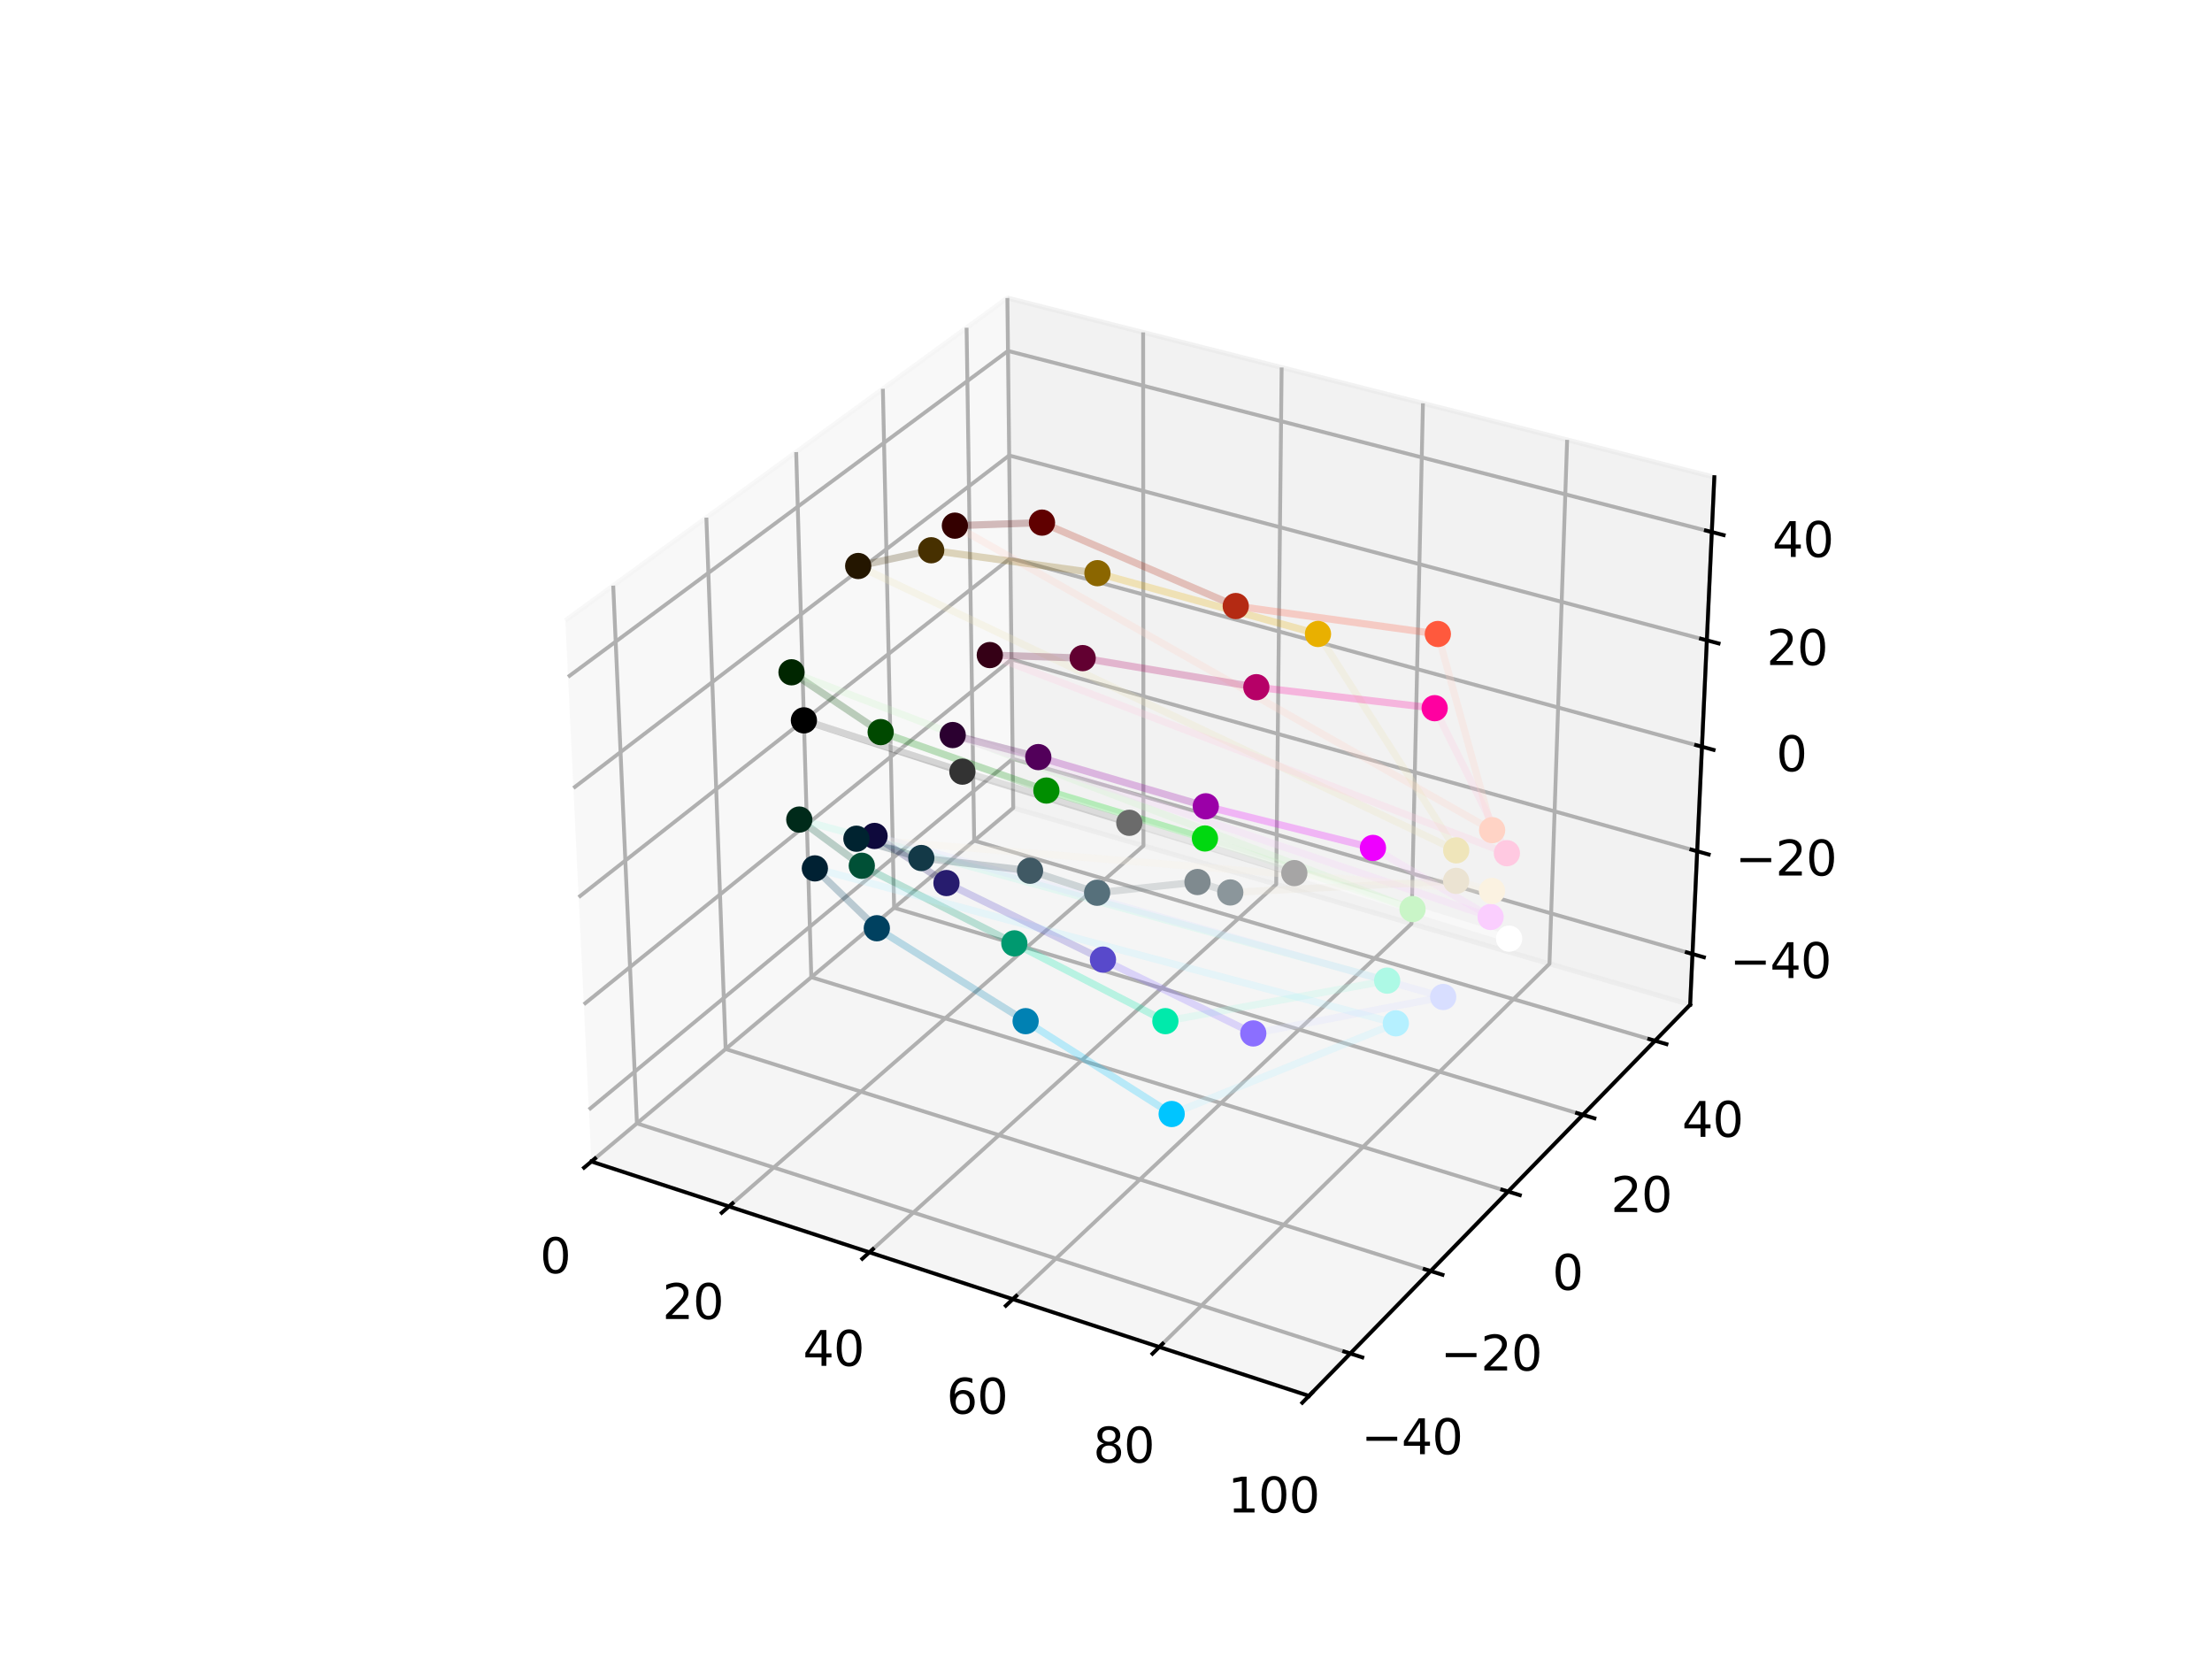 <?xml version="1.0" encoding="utf-8" standalone="no"?>
<!DOCTYPE svg PUBLIC "-//W3C//DTD SVG 1.1//EN"
  "http://www.w3.org/Graphics/SVG/1.1/DTD/svg11.dtd">
<svg xmlns:xlink="http://www.w3.org/1999/xlink" width="460.8pt" height="345.6pt" viewBox="0 0 460.8 345.6" xmlns="http://www.w3.org/2000/svg" version="1.1">
 <defs>
  <style type="text/css">*{stroke-linejoin: round; stroke-linecap: butt}</style>
 </defs>
 <g id="figure_1">
  <g id="patch_1">
   <path d="M 0 345.6 
L 460.8 345.6 
L 460.8 0 
L 0 0 
z
" style="fill: #ffffff"/>
  </g>
  <g id="patch_2">
   <path d="M 103.104 307.584 
L 369.216 307.584 
L 369.216 41.472 
L 103.104 41.472 
z
" style="fill: #ffffff"/>
  </g>
  <g id="pane3d_1">
   <g id="patch_3">
    <path d="M 123.197 241.969 
L 211.076 168.307 
L 209.855 62.074 
L 117.77 129.273 
" style="fill: #f2f2f2; opacity: 0.5; stroke: #f2f2f2; stroke-linejoin: miter"/>
   </g>
  </g>
  <g id="pane3d_2">
   <g id="patch_4">
    <path d="M 211.076 168.307 
L 352.09 209.295 
L 357.123 99.402 
L 209.855 62.074 
" style="fill: #e6e6e6; opacity: 0.5; stroke: #e6e6e6; stroke-linejoin: miter"/>
   </g>
  </g>
  <g id="pane3d_3">
   <g id="patch_5">
    <path d="M 123.197 241.969 
L 272.679 290.79 
L 352.09 209.295 
L 211.076 168.307 
" style="fill: #ececec; opacity: 0.5; stroke: #ececec; stroke-linejoin: miter"/>
   </g>
  </g>
  <g id="grid3d_1">
   <g id="Line3DCollection_1">
    <path d="M 123.197 241.969 
L 211.076 168.307 
L 209.855 62.074 
" style="fill: none; stroke: #b0b0b0; stroke-width: 0.8"/>
    <path d="M 151.852 251.328 
L 238.205 176.193 
L 238.138 69.243 
" style="fill: none; stroke: #b0b0b0; stroke-width: 0.8"/>
    <path d="M 181.108 260.883 
L 265.855 184.229 
L 266.989 76.556 
" style="fill: none; stroke: #b0b0b0; stroke-width: 0.8"/>
    <path d="M 210.985 270.641 
L 294.042 192.422 
L 296.424 84.017 
" style="fill: none; stroke: #b0b0b0; stroke-width: 0.8"/>
    <path d="M 241.502 280.607 
L 322.781 200.776 
L 326.463 91.631 
" style="fill: none; stroke: #b0b0b0; stroke-width: 0.8"/>
    <path d="M 272.679 290.79 
L 352.09 209.295 
L 357.123 99.402 
" style="fill: none; stroke: #b0b0b0; stroke-width: 0.8"/>
   </g>
  </g>
  <g id="grid3d_2">
   <g id="Line3DCollection_2">
    <path d="M 127.743 121.995 
L 132.683 234.018 
L 281.285 281.959 
" style="fill: none; stroke: #b0b0b0; stroke-width: 0.8"/>
    <path d="M 147.147 107.835 
L 151.16 218.53 
L 298.024 264.78 
" style="fill: none; stroke: #b0b0b0; stroke-width: 0.8"/>
    <path d="M 165.861 94.179 
L 169.008 203.57 
L 314.164 248.217 
" style="fill: none; stroke: #b0b0b0; stroke-width: 0.8"/>
    <path d="M 183.92 81 
L 186.258 189.11 
L 329.735 232.237 
" style="fill: none; stroke: #b0b0b0; stroke-width: 0.8"/>
    <path d="M 201.358 68.274 
L 202.94 175.128 
L 344.767 216.81 
" style="fill: none; stroke: #b0b0b0; stroke-width: 0.8"/>
   </g>
  </g>
  <g id="grid3d_3">
   <g id="Line3DCollection_3">
    <path d="M 352.574 198.731 
L 210.959 158.076 
L 122.676 231.153 
" style="fill: none; stroke: #b0b0b0; stroke-width: 0.8"/>
    <path d="M 353.554 177.329 
L 210.72 137.36 
L 121.621 209.228 
" style="fill: none; stroke: #b0b0b0; stroke-width: 0.8"/>
    <path d="M 354.551 155.552 
L 210.478 116.298 
L 120.545 186.903 
" style="fill: none; stroke: #b0b0b0; stroke-width: 0.8"/>
    <path d="M 355.566 133.39 
L 210.232 94.882 
L 119.451 164.169 
" style="fill: none; stroke: #b0b0b0; stroke-width: 0.8"/>
    <path d="M 356.599 110.833 
L 209.981 73.103 
L 118.336 141.013 
" style="fill: none; stroke: #b0b0b0; stroke-width: 0.8"/>
   </g>
  </g>
  <g id="axis3d_1">
   <g id="line2d_1">
    <path d="M 123.197 241.969 
L 272.679 290.79 
" style="fill: none; stroke: #000000; stroke-width: 0.8; stroke-linecap: square"/>
   </g>
   <g id="xtick_1">
    <g id="line2d_2">
     <path d="M 123.962 241.328 
L 121.664 243.255 
" style="fill: none; stroke: #000000; stroke-width: 0.8; stroke-linecap: square"/>
    </g>
    <g id="text_1">
     <!-- 0 -->
     <g transform="translate(112.478 265.216) scale(0.1 -0.1)">
      <defs>
       <path id="DejaVuSans-30" d="M 2034 4250 
Q 1547 4250 1301 3770 
Q 1056 3291 1056 2328 
Q 1056 1369 1301 889 
Q 1547 409 2034 409 
Q 2525 409 2770 889 
Q 3016 1369 3016 2328 
Q 3016 3291 2770 3770 
Q 2525 4250 2034 4250 
z
M 2034 4750 
Q 2819 4750 3233 4129 
Q 3647 3509 3647 2328 
Q 3647 1150 3233 529 
Q 2819 -91 2034 -91 
Q 1250 -91 836 529 
Q 422 1150 422 2328 
Q 422 3509 836 4129 
Q 1250 4750 2034 4750 
z
" transform="scale(0.016)"/>
      </defs>
      <use xlink:href="#DejaVuSans-30"/>
     </g>
    </g>
   </g>
   <g id="xtick_2">
    <g id="line2d_3">
     <path d="M 152.605 250.673 
L 150.344 252.64 
" style="fill: none; stroke: #000000; stroke-width: 0.8; stroke-linecap: square"/>
    </g>
    <g id="text_2">
     <!-- 20 -->
     <g transform="translate(137.981 274.773) scale(0.1 -0.1)">
      <defs>
       <path id="DejaVuSans-32" d="M 1228 531 
L 3431 531 
L 3431 0 
L 469 0 
L 469 531 
Q 828 903 1448 1529 
Q 2069 2156 2228 2338 
Q 2531 2678 2651 2914 
Q 2772 3150 2772 3378 
Q 2772 3750 2511 3984 
Q 2250 4219 1831 4219 
Q 1534 4219 1204 4116 
Q 875 4013 500 3803 
L 500 4441 
Q 881 4594 1212 4672 
Q 1544 4750 1819 4750 
Q 2544 4750 2975 4387 
Q 3406 4025 3406 3419 
Q 3406 3131 3298 2873 
Q 3191 2616 2906 2266 
Q 2828 2175 2409 1742 
Q 1991 1309 1228 531 
z
" transform="scale(0.016)"/>
      </defs>
      <use xlink:href="#DejaVuSans-32"/>
      <use xlink:href="#DejaVuSans-30" x="63.623"/>
     </g>
    </g>
   </g>
   <g id="xtick_3">
    <g id="line2d_4">
     <path d="M 181.847 260.215 
L 179.627 262.223 
" style="fill: none; stroke: #000000; stroke-width: 0.8; stroke-linecap: square"/>
    </g>
    <g id="text_3">
     <!-- 40 -->
     <g transform="translate(167.268 284.531) scale(0.1 -0.1)">
      <defs>
       <path id="DejaVuSans-34" d="M 2419 4116 
L 825 1625 
L 2419 1625 
L 2419 4116 
z
M 2253 4666 
L 3047 4666 
L 3047 1625 
L 3713 1625 
L 3713 1100 
L 3047 1100 
L 3047 0 
L 2419 0 
L 2419 1100 
L 313 1100 
L 313 1709 
L 2253 4666 
z
" transform="scale(0.016)"/>
      </defs>
      <use xlink:href="#DejaVuSans-34"/>
      <use xlink:href="#DejaVuSans-30" x="63.623"/>
     </g>
    </g>
   </g>
   <g id="xtick_4">
    <g id="line2d_5">
     <path d="M 211.71 269.958 
L 209.532 272.009 
" style="fill: none; stroke: #000000; stroke-width: 0.8; stroke-linecap: square"/>
    </g>
    <g id="text_4">
     <!-- 60 -->
     <g transform="translate(197.179 294.497) scale(0.1 -0.1)">
      <defs>
       <path id="DejaVuSans-36" d="M 2113 2584 
Q 1688 2584 1439 2293 
Q 1191 2003 1191 1497 
Q 1191 994 1439 701 
Q 1688 409 2113 409 
Q 2538 409 2786 701 
Q 3034 994 3034 1497 
Q 3034 2003 2786 2293 
Q 2538 2584 2113 2584 
z
M 3366 4563 
L 3366 3988 
Q 3128 4100 2886 4159 
Q 2644 4219 2406 4219 
Q 1781 4219 1451 3797 
Q 1122 3375 1075 2522 
Q 1259 2794 1537 2939 
Q 1816 3084 2150 3084 
Q 2853 3084 3261 2657 
Q 3669 2231 3669 1497 
Q 3669 778 3244 343 
Q 2819 -91 2113 -91 
Q 1303 -91 875 529 
Q 447 1150 447 2328 
Q 447 3434 972 4092 
Q 1497 4750 2381 4750 
Q 2619 4750 2861 4703 
Q 3103 4656 3366 4563 
z
" transform="scale(0.016)"/>
      </defs>
      <use xlink:href="#DejaVuSans-36"/>
      <use xlink:href="#DejaVuSans-30" x="63.623"/>
     </g>
    </g>
   </g>
   <g id="xtick_5">
    <g id="line2d_6">
     <path d="M 242.212 279.91 
L 240.078 282.005 
" style="fill: none; stroke: #000000; stroke-width: 0.8; stroke-linecap: square"/>
    </g>
    <g id="text_5">
     <!-- 80 -->
     <g transform="translate(227.734 304.677) scale(0.1 -0.1)">
      <defs>
       <path id="DejaVuSans-38" d="M 2034 2216 
Q 1584 2216 1326 1975 
Q 1069 1734 1069 1313 
Q 1069 891 1326 650 
Q 1584 409 2034 409 
Q 2484 409 2743 651 
Q 3003 894 3003 1313 
Q 3003 1734 2745 1975 
Q 2488 2216 2034 2216 
z
M 1403 2484 
Q 997 2584 770 2862 
Q 544 3141 544 3541 
Q 544 4100 942 4425 
Q 1341 4750 2034 4750 
Q 2731 4750 3128 4425 
Q 3525 4100 3525 3541 
Q 3525 3141 3298 2862 
Q 3072 2584 2669 2484 
Q 3125 2378 3379 2068 
Q 3634 1759 3634 1313 
Q 3634 634 3220 271 
Q 2806 -91 2034 -91 
Q 1263 -91 848 271 
Q 434 634 434 1313 
Q 434 1759 690 2068 
Q 947 2378 1403 2484 
z
M 1172 3481 
Q 1172 3119 1398 2916 
Q 1625 2713 2034 2713 
Q 2441 2713 2670 2916 
Q 2900 3119 2900 3481 
Q 2900 3844 2670 4047 
Q 2441 4250 2034 4250 
Q 1625 4250 1398 4047 
Q 1172 3844 1172 3481 
z
" transform="scale(0.016)"/>
      </defs>
      <use xlink:href="#DejaVuSans-38"/>
      <use xlink:href="#DejaVuSans-30" x="63.623"/>
     </g>
    </g>
   </g>
   <g id="xtick_6">
    <g id="line2d_7">
     <path d="M 273.374 290.078 
L 271.287 292.218 
" style="fill: none; stroke: #000000; stroke-width: 0.8; stroke-linecap: square"/>
    </g>
    <g id="text_6">
     <!-- 100 -->
     <g transform="translate(255.772 315.078) scale(0.1 -0.1)">
      <defs>
       <path id="DejaVuSans-31" d="M 794 531 
L 1825 531 
L 1825 4091 
L 703 3866 
L 703 4441 
L 1819 4666 
L 2450 4666 
L 2450 531 
L 3481 531 
L 3481 0 
L 794 0 
L 794 531 
z
" transform="scale(0.016)"/>
      </defs>
      <use xlink:href="#DejaVuSans-31"/>
      <use xlink:href="#DejaVuSans-30" x="63.623"/>
      <use xlink:href="#DejaVuSans-30" x="127.246"/>
     </g>
    </g>
   </g>
  </g>
  <g id="axis3d_2">
   <g id="line2d_8">
    <path d="M 352.09 209.295 
L 272.679 290.79 
" style="fill: none; stroke: #000000; stroke-width: 0.8; stroke-linecap: square"/>
   </g>
   <g id="xtick_7">
    <g id="line2d_9">
     <path d="M 280.032 281.555 
L 283.792 282.768 
" style="fill: none; stroke: #000000; stroke-width: 0.8; stroke-linecap: square"/>
    </g>
    <g id="text_7">
     <!-- −40 -->
     <g transform="translate(283.571 302.933) scale(0.1 -0.1)">
      <defs>
       <path id="DejaVuSans-2212" d="M 678 2272 
L 4684 2272 
L 4684 1741 
L 678 1741 
L 678 2272 
z
" transform="scale(0.016)"/>
      </defs>
      <use xlink:href="#DejaVuSans-2212"/>
      <use xlink:href="#DejaVuSans-34" x="83.789"/>
      <use xlink:href="#DejaVuSans-30" x="147.412"/>
     </g>
    </g>
   </g>
   <g id="xtick_8">
    <g id="line2d_10">
     <path d="M 296.788 264.391 
L 300.5 265.56 
" style="fill: none; stroke: #000000; stroke-width: 0.8; stroke-linecap: square"/>
    </g>
    <g id="text_8">
     <!-- −20 -->
     <g transform="translate(300.086 285.5) scale(0.1 -0.1)">
      <use xlink:href="#DejaVuSans-2212"/>
      <use xlink:href="#DejaVuSans-32" x="83.789"/>
      <use xlink:href="#DejaVuSans-30" x="147.412"/>
     </g>
    </g>
   </g>
   <g id="xtick_9">
    <g id="line2d_11">
     <path d="M 312.943 247.842 
L 316.608 248.969 
" style="fill: none; stroke: #000000; stroke-width: 0.8; stroke-linecap: square"/>
    </g>
    <g id="text_9">
     <!-- 0 -->
     <g transform="translate(323.38 268.692) scale(0.1 -0.1)">
      <use xlink:href="#DejaVuSans-30"/>
     </g>
    </g>
   </g>
   <g id="xtick_10">
    <g id="line2d_12">
     <path d="M 328.529 231.875 
L 332.149 232.963 
" style="fill: none; stroke: #000000; stroke-width: 0.8; stroke-linecap: square"/>
    </g>
    <g id="text_10">
     <!-- 20 -->
     <g transform="translate(335.56 252.477) scale(0.1 -0.1)">
      <use xlink:href="#DejaVuSans-32"/>
      <use xlink:href="#DejaVuSans-30" x="63.623"/>
     </g>
    </g>
   </g>
   <g id="xtick_11">
    <g id="line2d_13">
     <path d="M 343.577 216.46 
L 347.152 217.511 
" style="fill: none; stroke: #000000; stroke-width: 0.8; stroke-linecap: square"/>
    </g>
    <g id="text_11">
     <!-- 40 -->
     <g transform="translate(350.39 236.822) scale(0.1 -0.1)">
      <use xlink:href="#DejaVuSans-34"/>
      <use xlink:href="#DejaVuSans-30" x="63.623"/>
     </g>
    </g>
   </g>
  </g>
  <g id="axis3d_3">
   <g id="line2d_14">
    <path d="M 352.09 209.295 
L 357.123 99.402 
" style="fill: none; stroke: #000000; stroke-width: 0.8; stroke-linecap: square"/>
   </g>
   <g id="xtick_12">
    <g id="line2d_15">
     <path d="M 351.385 198.39 
L 354.955 199.415 
" style="fill: none; stroke: #000000; stroke-width: 0.8; stroke-linecap: square"/>
    </g>
    <g id="text_12">
     <!-- −40 -->
     <g transform="translate(360.347 203.745) scale(0.1 -0.1)">
      <use xlink:href="#DejaVuSans-2212"/>
      <use xlink:href="#DejaVuSans-34" x="83.789"/>
      <use xlink:href="#DejaVuSans-30" x="147.412"/>
     </g>
    </g>
   </g>
   <g id="xtick_13">
    <g id="line2d_16">
     <path d="M 352.355 176.994 
L 355.956 178.001 
" style="fill: none; stroke: #000000; stroke-width: 0.8; stroke-linecap: square"/>
    </g>
    <g id="text_13">
     <!-- −20 -->
     <g transform="translate(361.483 182.386) scale(0.1 -0.1)">
      <use xlink:href="#DejaVuSans-2212"/>
      <use xlink:href="#DejaVuSans-32" x="83.789"/>
      <use xlink:href="#DejaVuSans-30" x="147.412"/>
     </g>
    </g>
   </g>
   <g id="xtick_14">
    <g id="line2d_17">
     <path d="M 353.341 155.222 
L 356.975 156.213 
" style="fill: none; stroke: #000000; stroke-width: 0.8; stroke-linecap: square"/>
    </g>
    <g id="text_14">
     <!-- 0 -->
     <g transform="translate(370.01 160.653) scale(0.1 -0.1)">
      <use xlink:href="#DejaVuSans-30"/>
     </g>
    </g>
   </g>
   <g id="xtick_15">
    <g id="line2d_18">
     <path d="M 354.345 133.066 
L 358.012 134.038 
" style="fill: none; stroke: #000000; stroke-width: 0.8; stroke-linecap: square"/>
    </g>
    <g id="text_15">
     <!-- 20 -->
     <g transform="translate(368.005 138.538) scale(0.1 -0.1)">
      <use xlink:href="#DejaVuSans-32"/>
      <use xlink:href="#DejaVuSans-30" x="63.623"/>
     </g>
    </g>
   </g>
   <g id="xtick_16">
    <g id="line2d_19">
     <path d="M 355.366 110.515 
L 359.068 111.468 
" style="fill: none; stroke: #000000; stroke-width: 0.8; stroke-linecap: square"/>
    </g>
    <g id="text_16">
     <!-- 40 -->
     <g transform="translate(369.202 116.029) scale(0.1 -0.1)">
      <use xlink:href="#DejaVuSans-34"/>
      <use xlink:href="#DejaVuSans-30" x="63.623"/>
     </g>
    </g>
   </g>
  </g>
  <g id="axes_1">
   <g id="line2d_20">
    <path d="M 198.921 109.503 
L 217.066 108.871 
" clip-path="url(#p4b7fff79dd)" style="fill: none; stroke: #600000; stroke-opacity: 0.25; stroke-width: 1.5; stroke-linecap: square"/>
   </g>
   <g id="line2d_21">
    <path d="M 217.066 108.871 
L 257.429 126.251 
" clip-path="url(#p4b7fff79dd)" style="fill: none; stroke: #b42a13; stroke-opacity: 0.25; stroke-width: 1.5; stroke-linecap: square"/>
   </g>
   <g id="line2d_22">
    <path d="M 257.429 126.251 
L 299.527 132.074 
" clip-path="url(#p4b7fff79dd)" style="fill: none; stroke: #ff593d; stroke-opacity: 0.25; stroke-width: 1.5; stroke-linecap: square"/>
   </g>
   <g id="line2d_23">
    <path d="M 299.527 132.074 
L 310.838 172.938 
" clip-path="url(#p4b7fff79dd)" style="fill: none; stroke: #ffd3c5; stroke-opacity: 0.25; stroke-width: 1.5; stroke-linecap: square"/>
   </g>
   <g id="line2d_24">
    <path d="M 310.838 172.938 
L 198.921 109.503 
" clip-path="url(#p4b7fff79dd)" style="fill: none; stroke: #ffd3c5; stroke-opacity: 0.25; stroke-width: 1.5; stroke-linecap: square"/>
   </g>
   <g id="line2d_25">
    <path d="M 178.778 117.909 
L 193.984 114.63 
" clip-path="url(#p4b7fff79dd)" style="fill: none; stroke: #473000; stroke-opacity: 0.25; stroke-width: 1.5; stroke-linecap: square"/>
   </g>
   <g id="line2d_26">
    <path d="M 193.984 114.63 
L 228.616 119.403 
" clip-path="url(#p4b7fff79dd)" style="fill: none; stroke: #8b6600; stroke-opacity: 0.25; stroke-width: 1.5; stroke-linecap: square"/>
   </g>
   <g id="line2d_27">
    <path d="M 228.616 119.403 
L 274.56 132.068 
" clip-path="url(#p4b7fff79dd)" style="fill: none; stroke: #e9b000; stroke-opacity: 0.25; stroke-width: 1.5; stroke-linecap: square"/>
   </g>
   <g id="line2d_28">
    <path d="M 274.56 132.068 
L 303.357 177.144 
" clip-path="url(#p4b7fff79dd)" style="fill: none; stroke: #efe5ba; stroke-opacity: 0.25; stroke-width: 1.5; stroke-linecap: square"/>
   </g>
   <g id="line2d_29">
    <path d="M 303.357 177.144 
L 178.778 117.909 
" clip-path="url(#p4b7fff79dd)" style="fill: none; stroke: #efe5ba; stroke-opacity: 0.25; stroke-width: 1.5; stroke-linecap: square"/>
   </g>
   <g id="line2d_30">
    <path d="M 164.886 140.05 
L 183.46 152.51 
" clip-path="url(#p4b7fff79dd)" style="fill: none; stroke: #004900; stroke-opacity: 0.25; stroke-width: 1.5; stroke-linecap: square"/>
   </g>
   <g id="line2d_31">
    <path d="M 183.46 152.51 
L 217.982 164.686 
" clip-path="url(#p4b7fff79dd)" style="fill: none; stroke: #008e00; stroke-opacity: 0.25; stroke-width: 1.5; stroke-linecap: square"/>
   </g>
   <g id="line2d_32">
    <path d="M 217.982 164.686 
L 251.012 174.669 
" clip-path="url(#p4b7fff79dd)" style="fill: none; stroke: #00d810; stroke-opacity: 0.25; stroke-width: 1.5; stroke-linecap: square"/>
   </g>
   <g id="line2d_33">
    <path d="M 251.012 174.669 
L 294.254 189.378 
" clip-path="url(#p4b7fff79dd)" style="fill: none; stroke: #c9f5c7; stroke-opacity: 0.25; stroke-width: 1.5; stroke-linecap: square"/>
   </g>
   <g id="line2d_34">
    <path d="M 294.254 189.378 
L 164.886 140.05 
" clip-path="url(#p4b7fff79dd)" style="fill: none; stroke: #c9f5c7; stroke-opacity: 0.25; stroke-width: 1.5; stroke-linecap: square"/>
   </g>
   <g id="line2d_35">
    <path d="M 166.507 170.732 
L 179.528 180.354 
" clip-path="url(#p4b7fff79dd)" style="fill: none; stroke: #005036; stroke-opacity: 0.25; stroke-width: 1.5; stroke-linecap: square"/>
   </g>
   <g id="line2d_36">
    <path d="M 179.528 180.354 
L 211.307 196.521 
" clip-path="url(#p4b7fff79dd)" style="fill: none; stroke: #00996f; stroke-opacity: 0.25; stroke-width: 1.5; stroke-linecap: square"/>
   </g>
   <g id="line2d_37">
    <path d="M 211.307 196.521 
L 242.768 212.726 
" clip-path="url(#p4b7fff79dd)" style="fill: none; stroke: #00eaab; stroke-opacity: 0.25; stroke-width: 1.5; stroke-linecap: square"/>
   </g>
   <g id="line2d_38">
    <path d="M 242.768 212.726 
L 288.969 204.284 
" clip-path="url(#p4b7fff79dd)" style="fill: none; stroke: #adf9e5; stroke-opacity: 0.25; stroke-width: 1.5; stroke-linecap: square"/>
   </g>
   <g id="line2d_39">
    <path d="M 288.969 204.284 
L 166.507 170.732 
" clip-path="url(#p4b7fff79dd)" style="fill: none; stroke: #adf9e5; stroke-opacity: 0.25; stroke-width: 1.5; stroke-linecap: square"/>
   </g>
   <g id="line2d_40">
    <path d="M 169.753 180.902 
L 182.66 193.369 
" clip-path="url(#p4b7fff79dd)" style="fill: none; stroke: #004160; stroke-opacity: 0.25; stroke-width: 1.5; stroke-linecap: square"/>
   </g>
   <g id="line2d_41">
    <path d="M 182.66 193.369 
L 213.657 212.727 
" clip-path="url(#p4b7fff79dd)" style="fill: none; stroke: #0081b3; stroke-opacity: 0.25; stroke-width: 1.5; stroke-linecap: square"/>
   </g>
   <g id="line2d_42">
    <path d="M 213.657 212.727 
L 244.08 232.071 
" clip-path="url(#p4b7fff79dd)" style="fill: none; stroke: #00c5ff; stroke-opacity: 0.25; stroke-width: 1.5; stroke-linecap: square"/>
   </g>
   <g id="line2d_43">
    <path d="M 244.08 232.071 
L 290.776 213.176 
" clip-path="url(#p4b7fff79dd)" style="fill: none; stroke: #b5f0ff; stroke-opacity: 0.25; stroke-width: 1.5; stroke-linecap: square"/>
   </g>
   <g id="line2d_44">
    <path d="M 290.776 213.176 
L 169.753 180.902 
" clip-path="url(#p4b7fff79dd)" style="fill: none; stroke: #b5f0ff; stroke-opacity: 0.25; stroke-width: 1.5; stroke-linecap: square"/>
   </g>
   <g id="line2d_45">
    <path d="M 182.184 174.142 
L 197.167 183.955 
" clip-path="url(#p4b7fff79dd)" style="fill: none; stroke: #271c6e; stroke-opacity: 0.25; stroke-width: 1.5; stroke-linecap: square"/>
   </g>
   <g id="line2d_46">
    <path d="M 197.167 183.955 
L 229.765 199.906 
" clip-path="url(#p4b7fff79dd)" style="fill: none; stroke: #5849cb; stroke-opacity: 0.25; stroke-width: 1.5; stroke-linecap: square"/>
   </g>
   <g id="line2d_47">
    <path d="M 229.765 199.906 
L 261.079 215.283 
" clip-path="url(#p4b7fff79dd)" style="fill: none; stroke: #8b6fff; stroke-opacity: 0.25; stroke-width: 1.5; stroke-linecap: square"/>
   </g>
   <g id="line2d_48">
    <path d="M 261.079 215.283 
L 300.643 207.689 
" clip-path="url(#p4b7fff79dd)" style="fill: none; stroke: #d8deff; stroke-opacity: 0.25; stroke-width: 1.5; stroke-linecap: square"/>
   </g>
   <g id="line2d_49">
    <path d="M 300.643 207.689 
L 182.184 174.142 
" clip-path="url(#p4b7fff79dd)" style="fill: none; stroke: #d8deff; stroke-opacity: 0.25; stroke-width: 1.5; stroke-linecap: square"/>
   </g>
   <g id="line2d_50">
    <path d="M 198.463 153.124 
L 216.296 157.717 
" clip-path="url(#p4b7fff79dd)" style="fill: none; stroke: #52005a; stroke-opacity: 0.25; stroke-width: 1.5; stroke-linecap: square"/>
   </g>
   <g id="line2d_51">
    <path d="M 216.296 157.717 
L 251.187 167.968 
" clip-path="url(#p4b7fff79dd)" style="fill: none; stroke: #9b00a8; stroke-opacity: 0.25; stroke-width: 1.5; stroke-linecap: square"/>
   </g>
   <g id="line2d_52">
    <path d="M 251.187 167.968 
L 286.01 176.636 
" clip-path="url(#p4b7fff79dd)" style="fill: none; stroke: #ee00ff; stroke-opacity: 0.25; stroke-width: 1.5; stroke-linecap: square"/>
   </g>
   <g id="line2d_53">
    <path d="M 286.01 176.636 
L 310.517 191.023 
" clip-path="url(#p4b7fff79dd)" style="fill: none; stroke: #facefe; stroke-opacity: 0.25; stroke-width: 1.5; stroke-linecap: square"/>
   </g>
   <g id="line2d_54">
    <path d="M 310.517 191.023 
L 198.463 153.124 
" clip-path="url(#p4b7fff79dd)" style="fill: none; stroke: #facefe; stroke-opacity: 0.25; stroke-width: 1.5; stroke-linecap: square"/>
   </g>
   <g id="line2d_55">
    <path d="M 206.195 136.464 
L 225.54 137.096 
" clip-path="url(#p4b7fff79dd)" style="fill: none; stroke: #620031; stroke-opacity: 0.25; stroke-width: 1.5; stroke-linecap: square"/>
   </g>
   <g id="line2d_56">
    <path d="M 225.54 137.096 
L 261.719 143.156 
" clip-path="url(#p4b7fff79dd)" style="fill: none; stroke: #b60067; stroke-opacity: 0.25; stroke-width: 1.5; stroke-linecap: square"/>
   </g>
   <g id="line2d_57">
    <path d="M 261.719 143.156 
L 298.865 147.529 
" clip-path="url(#p4b7fff79dd)" style="fill: none; stroke: #ff00a0; stroke-opacity: 0.25; stroke-width: 1.5; stroke-linecap: square"/>
   </g>
   <g id="line2d_58">
    <path d="M 298.865 147.529 
L 313.909 177.737 
" clip-path="url(#p4b7fff79dd)" style="fill: none; stroke: #ffc9e1; stroke-opacity: 0.25; stroke-width: 1.5; stroke-linecap: square"/>
   </g>
   <g id="line2d_59">
    <path d="M 313.909 177.737 
L 206.195 136.464 
" clip-path="url(#p4b7fff79dd)" style="fill: none; stroke: #ffc9e1; stroke-opacity: 0.25; stroke-width: 1.5; stroke-linecap: square"/>
   </g>
   <g id="line2d_60">
    <path d="M 178.41 174.721 
L 191.922 178.74 
" clip-path="url(#p4b7fff79dd)" style="fill: none; stroke: #133947; stroke-opacity: 0.25; stroke-width: 1.5; stroke-linecap: square"/>
   </g>
   <g id="line2d_61">
    <path d="M 191.922 178.74 
L 214.575 181.392 
" clip-path="url(#p4b7fff79dd)" style="fill: none; stroke: #405964; stroke-opacity: 0.25; stroke-width: 1.5; stroke-linecap: square"/>
   </g>
   <g id="line2d_62">
    <path d="M 214.575 181.392 
L 228.549 185.975 
" clip-path="url(#p4b7fff79dd)" style="fill: none; stroke: #56707b; stroke-opacity: 0.25; stroke-width: 1.5; stroke-linecap: square"/>
   </g>
   <g id="line2d_63">
    <path d="M 228.549 185.975 
L 249.458 183.743 
" clip-path="url(#p4b7fff79dd)" style="fill: none; stroke: #7f8a8f; stroke-opacity: 0.25; stroke-width: 1.5; stroke-linecap: square"/>
   </g>
   <g id="line2d_64">
    <path d="M 249.458 183.743 
L 256.289 185.916 
" clip-path="url(#p4b7fff79dd)" style="fill: none; stroke: #8b969b; stroke-opacity: 0.25; stroke-width: 1.5; stroke-linecap: square"/>
   </g>
   <g id="line2d_65">
    <path d="M 256.289 185.916 
L 303.34 183.502 
" clip-path="url(#p4b7fff79dd)" style="fill: none; stroke: #ebe3d2; stroke-opacity: 0.25; stroke-width: 1.5; stroke-linecap: square"/>
   </g>
   <g id="line2d_66">
    <path d="M 303.34 183.502 
L 310.809 185.597 
" clip-path="url(#p4b7fff79dd)" style="fill: none; stroke: #fbf2e1; stroke-opacity: 0.25; stroke-width: 1.5; stroke-linecap: square"/>
   </g>
   <g id="line2d_67">
    <path d="M 310.809 185.597 
L 178.41 174.721 
" clip-path="url(#p4b7fff79dd)" style="fill: none; stroke: #fbf2e1; stroke-opacity: 0.25; stroke-width: 1.5; stroke-linecap: square"/>
   </g>
   <g id="line2d_68">
    <path d="M 167.469 150.064 
L 200.485 160.746 
" clip-path="url(#p4b7fff79dd)" style="fill: none; stroke: #333333; stroke-opacity: 0.25; stroke-width: 1.5; stroke-linecap: square"/>
   </g>
   <g id="line2d_69">
    <path d="M 200.485 160.746 
L 235.256 171.405 
" clip-path="url(#p4b7fff79dd)" style="fill: none; stroke: #6b6b6b; stroke-opacity: 0.25; stroke-width: 1.5; stroke-linecap: square"/>
   </g>
   <g id="line2d_70">
    <path d="M 235.256 171.405 
L 269.629 181.883 
" clip-path="url(#p4b7fff79dd)" style="fill: none; stroke: #a6a5a5; stroke-opacity: 0.25; stroke-width: 1.5; stroke-linecap: square"/>
   </g>
   <g id="line2d_71">
    <path d="M 269.629 181.883 
L 314.377 195.541 
" clip-path="url(#p4b7fff79dd)" style="fill: none; stroke: #ffffff; stroke-opacity: 0.25; stroke-width: 1.5; stroke-linecap: square"/>
   </g>
   <g id="line2d_72">
    <path d="M 314.377 195.541 
L 167.469 150.064 
" clip-path="url(#p4b7fff79dd)" style="fill: none; stroke: #ffffff; stroke-opacity: 0.25; stroke-width: 1.5; stroke-linecap: square"/>
   </g>
   <g id="Path3DCollection_1">
    <defs>
     <path id="C0_0_6e9176ac80" d="M 0 2.236 
C 0.593 2.236 1.162 2 1.581 1.581 
C 2 1.162 2.236 0.593 2.236 -0 
C 2.236 -0.593 2 -1.162 1.581 -1.581 
C 1.162 -2 0.593 -2.236 0 -2.236 
C -0.593 -2.236 -1.162 -2 -1.581 -1.581 
C -2 -1.162 -2.236 -0.593 -2.236 0 
C -2.236 0.593 -2 1.162 -1.581 1.581 
C -1.162 2 -0.593 2.236 0 2.236 
z
"/>
    </defs>
    <g clip-path="url(#p4b7fff79dd)">
     <use xlink:href="#C0_0_6e9176ac80" x="216.296" y="157.717" style="fill: #52005a; stroke: #52005a"/>
    </g>
    <g clip-path="url(#p4b7fff79dd)">
     <use xlink:href="#C0_0_6e9176ac80" x="198.463" y="153.124" style="fill: #2b0030; stroke: #2b0030"/>
    </g>
    <g clip-path="url(#p4b7fff79dd)">
     <use xlink:href="#C0_0_6e9176ac80" x="251.187" y="167.968" style="fill: #9b00a8; stroke: #9b00a8"/>
    </g>
    <g clip-path="url(#p4b7fff79dd)">
     <use xlink:href="#C0_0_6e9176ac80" x="286.01" y="176.636" style="fill: #ee00ff; stroke: #ee00ff"/>
    </g>
    <g clip-path="url(#p4b7fff79dd)">
     <use xlink:href="#C0_0_6e9176ac80" x="310.517" y="191.023" style="fill: #facefe; stroke: #facefe"/>
    </g>
   </g>
   <g id="Path3DCollection_2">
    <defs>
     <path id="C1_0_8de4941f45" d="M 0 2.236 
C 0.593 2.236 1.162 2 1.581 1.581 
C 2 1.162 2.236 0.593 2.236 -0 
C 2.236 -0.593 2 -1.162 1.581 -1.581 
C 1.162 -2 0.593 -2.236 0 -2.236 
C -0.593 -2.236 -1.162 -2 -1.581 -1.581 
C -2 -1.162 -2.236 -0.593 -2.236 0 
C -2.236 0.593 -2 1.162 -1.581 1.581 
C -1.162 2 -0.593 2.236 0 2.236 
z
"/>
    </defs>
    <g clip-path="url(#p4b7fff79dd)">
     <use xlink:href="#C1_0_8de4941f45" x="206.195" y="136.464" style="fill: #350016; stroke: #350016"/>
    </g>
    <g clip-path="url(#p4b7fff79dd)">
     <use xlink:href="#C1_0_8de4941f45" x="225.54" y="137.096" style="fill: #620031; stroke: #620031"/>
    </g>
    <g clip-path="url(#p4b7fff79dd)">
     <use xlink:href="#C1_0_8de4941f45" x="261.719" y="143.156" style="fill: #b60067; stroke: #b60067"/>
    </g>
    <g clip-path="url(#p4b7fff79dd)">
     <use xlink:href="#C1_0_8de4941f45" x="298.865" y="147.529" style="fill: #ff00a0; stroke: #ff00a0"/>
    </g>
    <g clip-path="url(#p4b7fff79dd)">
     <use xlink:href="#C1_0_8de4941f45" x="313.909" y="177.737" style="fill: #ffc9e1; stroke: #ffc9e1"/>
    </g>
   </g>
   <g id="Path3DCollection_3">
    <defs>
     <path id="C2_0_0ede3b42e0" d="M 0 2.236 
C 0.593 2.236 1.162 2 1.581 1.581 
C 2 1.162 2.236 0.593 2.236 -0 
C 2.236 -0.593 2 -1.162 1.581 -1.581 
C 1.162 -2 0.593 -2.236 0 -2.236 
C -0.593 -2.236 -1.162 -2 -1.581 -1.581 
C -2 -1.162 -2.236 -0.593 -2.236 0 
C -2.236 0.593 -2 1.162 -1.581 1.581 
C -1.162 2 -0.593 2.236 0 2.236 
z
"/>
    </defs>
    <g clip-path="url(#p4b7fff79dd)">
     <use xlink:href="#C2_0_0ede3b42e0" x="182.184" y="174.142" style="fill: #0f093c; stroke: #0f093c"/>
    </g>
    <g clip-path="url(#p4b7fff79dd)">
     <use xlink:href="#C2_0_0ede3b42e0" x="197.167" y="183.955" style="fill: #271c6e; stroke: #271c6e"/>
    </g>
    <g clip-path="url(#p4b7fff79dd)">
     <use xlink:href="#C2_0_0ede3b42e0" x="229.765" y="199.906" style="fill: #5849cb; stroke: #5849cb"/>
    </g>
    <g clip-path="url(#p4b7fff79dd)">
     <use xlink:href="#C2_0_0ede3b42e0" x="261.079" y="215.283" style="fill: #8b6fff; stroke: #8b6fff"/>
    </g>
    <g clip-path="url(#p4b7fff79dd)">
     <use xlink:href="#C2_0_0ede3b42e0" x="300.643" y="207.689" style="fill: #d8deff; stroke: #d8deff"/>
    </g>
   </g>
   <g id="Path3DCollection_4">
    <defs>
     <path id="C3_0_ea7217bb27" d="M 0 2.236 
C 0.593 2.236 1.162 2 1.581 1.581 
C 2 1.162 2.236 0.593 2.236 -0 
C 2.236 -0.593 2 -1.162 1.581 -1.581 
C 1.162 -2 0.593 -2.236 0 -2.236 
C -0.593 -2.236 -1.162 -2 -1.581 -1.581 
C -2 -1.162 -2.236 -0.593 -2.236 0 
C -2.236 0.593 -2 1.162 -1.581 1.581 
C -1.162 2 -0.593 2.236 0 2.236 
z
"/>
    </defs>
    <g clip-path="url(#p4b7fff79dd)">
     <use xlink:href="#C3_0_ea7217bb27" x="198.921" y="109.503" style="fill: #340000; stroke: #340000"/>
    </g>
    <g clip-path="url(#p4b7fff79dd)">
     <use xlink:href="#C3_0_ea7217bb27" x="217.066" y="108.871" style="fill: #600000; stroke: #600000"/>
    </g>
    <g clip-path="url(#p4b7fff79dd)">
     <use xlink:href="#C3_0_ea7217bb27" x="257.429" y="126.251" style="fill: #b42a13; stroke: #b42a13"/>
    </g>
    <g clip-path="url(#p4b7fff79dd)">
     <use xlink:href="#C3_0_ea7217bb27" x="299.527" y="132.074" style="fill: #ff593d; stroke: #ff593d"/>
    </g>
    <g clip-path="url(#p4b7fff79dd)">
     <use xlink:href="#C3_0_ea7217bb27" x="310.838" y="172.938" style="fill: #ffd3c5; stroke: #ffd3c5"/>
    </g>
   </g>
   <g id="Path3DCollection_5">
    <defs>
     <path id="C4_0_581dbc933e" d="M 0 2.236 
C 0.593 2.236 1.162 2 1.581 1.581 
C 2 1.162 2.236 0.593 2.236 -0 
C 2.236 -0.593 2 -1.162 1.581 -1.581 
C 1.162 -2 0.593 -2.236 0 -2.236 
C -0.593 -2.236 -1.162 -2 -1.581 -1.581 
C -2 -1.162 -2.236 -0.593 -2.236 0 
C -2.236 0.593 -2 1.162 -1.581 1.581 
C -1.162 2 -0.593 2.236 0 2.236 
z
"/>
    </defs>
    <g clip-path="url(#p4b7fff79dd)">
     <use xlink:href="#C4_0_581dbc933e" x="178.41" y="174.721" style="fill: #002330; stroke: #002330"/>
    </g>
    <g clip-path="url(#p4b7fff79dd)">
     <use xlink:href="#C4_0_581dbc933e" x="191.922" y="178.74" style="fill: #133947; stroke: #133947"/>
    </g>
    <g clip-path="url(#p4b7fff79dd)">
     <use xlink:href="#C4_0_581dbc933e" x="214.575" y="181.392" style="fill: #405964; stroke: #405964"/>
    </g>
    <g clip-path="url(#p4b7fff79dd)">
     <use xlink:href="#C4_0_581dbc933e" x="228.549" y="185.975" style="fill: #56707b; stroke: #56707b"/>
    </g>
    <g clip-path="url(#p4b7fff79dd)">
     <use xlink:href="#C4_0_581dbc933e" x="249.458" y="183.743" style="fill: #7f8a8f; stroke: #7f8a8f"/>
    </g>
    <g clip-path="url(#p4b7fff79dd)">
     <use xlink:href="#C4_0_581dbc933e" x="256.289" y="185.916" style="fill: #8b969b; stroke: #8b969b"/>
    </g>
    <g clip-path="url(#p4b7fff79dd)">
     <use xlink:href="#C4_0_581dbc933e" x="303.34" y="183.502" style="fill: #ebe3d2; stroke: #ebe3d2"/>
    </g>
    <g clip-path="url(#p4b7fff79dd)">
     <use xlink:href="#C4_0_581dbc933e" x="310.809" y="185.597" style="fill: #fbf2e1; stroke: #fbf2e1"/>
    </g>
   </g>
   <g id="Path3DCollection_6">
    <defs>
     <path id="C5_0_cc6595b5c3" d="M 0 2.236 
C 0.593 2.236 1.162 2 1.581 1.581 
C 2 1.162 2.236 0.593 2.236 -0 
C 2.236 -0.593 2 -1.162 1.581 -1.581 
C 1.162 -2 0.593 -2.236 0 -2.236 
C -0.593 -2.236 -1.162 -2 -1.581 -1.581 
C -2 -1.162 -2.236 -0.593 -2.236 0 
C -2.236 0.593 -2 1.162 -1.581 1.581 
C -1.162 2 -0.593 2.236 0 2.236 
z
"/>
    </defs>
    <g clip-path="url(#p4b7fff79dd)">
     <use xlink:href="#C5_0_cc6595b5c3" x="167.469" y="150.064" style="stroke: #000000"/>
    </g>
    <g clip-path="url(#p4b7fff79dd)">
     <use xlink:href="#C5_0_cc6595b5c3" x="200.485" y="160.746" style="fill: #333333; stroke: #333333"/>
    </g>
    <g clip-path="url(#p4b7fff79dd)">
     <use xlink:href="#C5_0_cc6595b5c3" x="235.256" y="171.405" style="fill: #6b6b6b; stroke: #6b6b6b"/>
    </g>
    <g clip-path="url(#p4b7fff79dd)">
     <use xlink:href="#C5_0_cc6595b5c3" x="269.629" y="181.883" style="fill: #a6a5a5; stroke: #a6a5a5"/>
    </g>
    <g clip-path="url(#p4b7fff79dd)">
     <use xlink:href="#C5_0_cc6595b5c3" x="314.377" y="195.541" style="fill: #ffffff; stroke: #ffffff"/>
    </g>
   </g>
   <g id="Path3DCollection_7">
    <defs>
     <path id="C6_0_c8137de023" d="M 0 2.236 
C 0.593 2.236 1.162 2 1.581 1.581 
C 2 1.162 2.236 0.593 2.236 -0 
C 2.236 -0.593 2 -1.162 1.581 -1.581 
C 1.162 -2 0.593 -2.236 0 -2.236 
C -0.593 -2.236 -1.162 -2 -1.581 -1.581 
C -2 -1.162 -2.236 -0.593 -2.236 0 
C -2.236 0.593 -2 1.162 -1.581 1.581 
C -1.162 2 -0.593 2.236 0 2.236 
z
"/>
    </defs>
    <g clip-path="url(#p4b7fff79dd)">
     <use xlink:href="#C6_0_c8137de023" x="169.753" y="180.902" style="fill: #002133; stroke: #002133"/>
    </g>
    <g clip-path="url(#p4b7fff79dd)">
     <use xlink:href="#C6_0_c8137de023" x="182.66" y="193.369" style="fill: #004160; stroke: #004160"/>
    </g>
    <g clip-path="url(#p4b7fff79dd)">
     <use xlink:href="#C6_0_c8137de023" x="213.657" y="212.727" style="fill: #0081b3; stroke: #0081b3"/>
    </g>
    <g clip-path="url(#p4b7fff79dd)">
     <use xlink:href="#C6_0_c8137de023" x="244.08" y="232.071" style="fill: #00c5ff; stroke: #00c5ff"/>
    </g>
    <g clip-path="url(#p4b7fff79dd)">
     <use xlink:href="#C6_0_c8137de023" x="290.776" y="213.176" style="fill: #b5f0ff; stroke: #b5f0ff"/>
    </g>
   </g>
   <g id="Path3DCollection_8">
    <defs>
     <path id="C7_0_660feed7ce" d="M 0 2.236 
C 0.593 2.236 1.162 2 1.581 1.581 
C 2 1.162 2.236 0.593 2.236 -0 
C 2.236 -0.593 2 -1.162 1.581 -1.581 
C 1.162 -2 0.593 -2.236 0 -2.236 
C -0.593 -2.236 -1.162 -2 -1.581 -1.581 
C -2 -1.162 -2.236 -0.593 -2.236 0 
C -2.236 0.593 -2 1.162 -1.581 1.581 
C -1.162 2 -0.593 2.236 0 2.236 
z
"/>
    </defs>
    <g clip-path="url(#p4b7fff79dd)">
     <use xlink:href="#C7_0_660feed7ce" x="178.778" y="117.909" style="fill: #241600; stroke: #241600"/>
    </g>
    <g clip-path="url(#p4b7fff79dd)">
     <use xlink:href="#C7_0_660feed7ce" x="193.984" y="114.63" style="fill: #473000; stroke: #473000"/>
    </g>
    <g clip-path="url(#p4b7fff79dd)">
     <use xlink:href="#C7_0_660feed7ce" x="303.357" y="177.144" style="fill: #efe5ba; stroke: #efe5ba"/>
    </g>
    <g clip-path="url(#p4b7fff79dd)">
     <use xlink:href="#C7_0_660feed7ce" x="228.616" y="119.403" style="fill: #8b6600; stroke: #8b6600"/>
    </g>
    <g clip-path="url(#p4b7fff79dd)">
     <use xlink:href="#C7_0_660feed7ce" x="274.56" y="132.068" style="fill: #e9b000; stroke: #e9b000"/>
    </g>
   </g>
   <g id="Path3DCollection_9">
    <defs>
     <path id="C8_0_a3926bedf2" d="M 0 2.236 
C 0.593 2.236 1.162 2 1.581 1.581 
C 2 1.162 2.236 0.593 2.236 -0 
C 2.236 -0.593 2 -1.162 1.581 -1.581 
C 1.162 -2 0.593 -2.236 0 -2.236 
C -0.593 -2.236 -1.162 -2 -1.581 -1.581 
C -2 -1.162 -2.236 -0.593 -2.236 0 
C -2.236 0.593 -2 1.162 -1.581 1.581 
C -1.162 2 -0.593 2.236 0 2.236 
z
"/>
    </defs>
    <g clip-path="url(#p4b7fff79dd)">
     <use xlink:href="#C8_0_a3926bedf2" x="166.507" y="170.732" style="fill: #002a1a; stroke: #002a1a"/>
    </g>
    <g clip-path="url(#p4b7fff79dd)">
     <use xlink:href="#C8_0_a3926bedf2" x="179.528" y="180.354" style="fill: #005036; stroke: #005036"/>
    </g>
    <g clip-path="url(#p4b7fff79dd)">
     <use xlink:href="#C8_0_a3926bedf2" x="211.307" y="196.521" style="fill: #00996f; stroke: #00996f"/>
    </g>
    <g clip-path="url(#p4b7fff79dd)">
     <use xlink:href="#C8_0_a3926bedf2" x="288.969" y="204.284" style="fill: #adf9e5; stroke: #adf9e5"/>
    </g>
    <g clip-path="url(#p4b7fff79dd)">
     <use xlink:href="#C8_0_a3926bedf2" x="242.768" y="212.726" style="fill: #00eaab; stroke: #00eaab"/>
    </g>
   </g>
   <g id="Path3DCollection_10">
    <defs>
     <path id="C9_0_aaed32c78b" d="M 0 2.236 
C 0.593 2.236 1.162 2 1.581 1.581 
C 2 1.162 2.236 0.593 2.236 -0 
C 2.236 -0.593 2 -1.162 1.581 -1.581 
C 1.162 -2 0.593 -2.236 0 -2.236 
C -0.593 -2.236 -1.162 -2 -1.581 -1.581 
C -2 -1.162 -2.236 -0.593 -2.236 0 
C -2.236 0.593 -2 1.162 -1.581 1.581 
C -1.162 2 -0.593 2.236 0 2.236 
z
"/>
    </defs>
    <g clip-path="url(#p4b7fff79dd)">
     <use xlink:href="#C9_0_aaed32c78b" x="164.886" y="140.05" style="fill: #002600; stroke: #002600"/>
    </g>
    <g clip-path="url(#p4b7fff79dd)">
     <use xlink:href="#C9_0_aaed32c78b" x="183.46" y="152.51" style="fill: #004900; stroke: #004900"/>
    </g>
    <g clip-path="url(#p4b7fff79dd)">
     <use xlink:href="#C9_0_aaed32c78b" x="217.982" y="164.686" style="fill: #008e00; stroke: #008e00"/>
    </g>
    <g clip-path="url(#p4b7fff79dd)">
     <use xlink:href="#C9_0_aaed32c78b" x="294.254" y="189.378" style="fill: #c9f5c7; stroke: #c9f5c7"/>
    </g>
    <g clip-path="url(#p4b7fff79dd)">
     <use xlink:href="#C9_0_aaed32c78b" x="251.012" y="174.669" style="fill: #00d810; stroke: #00d810"/>
    </g>
   </g>
  </g>
 </g>
 <defs>
  <clipPath id="p4b7fff79dd">
   <rect x="103.104" y="41.472" width="266.112" height="266.112"/>
  </clipPath>
 </defs>
</svg>
